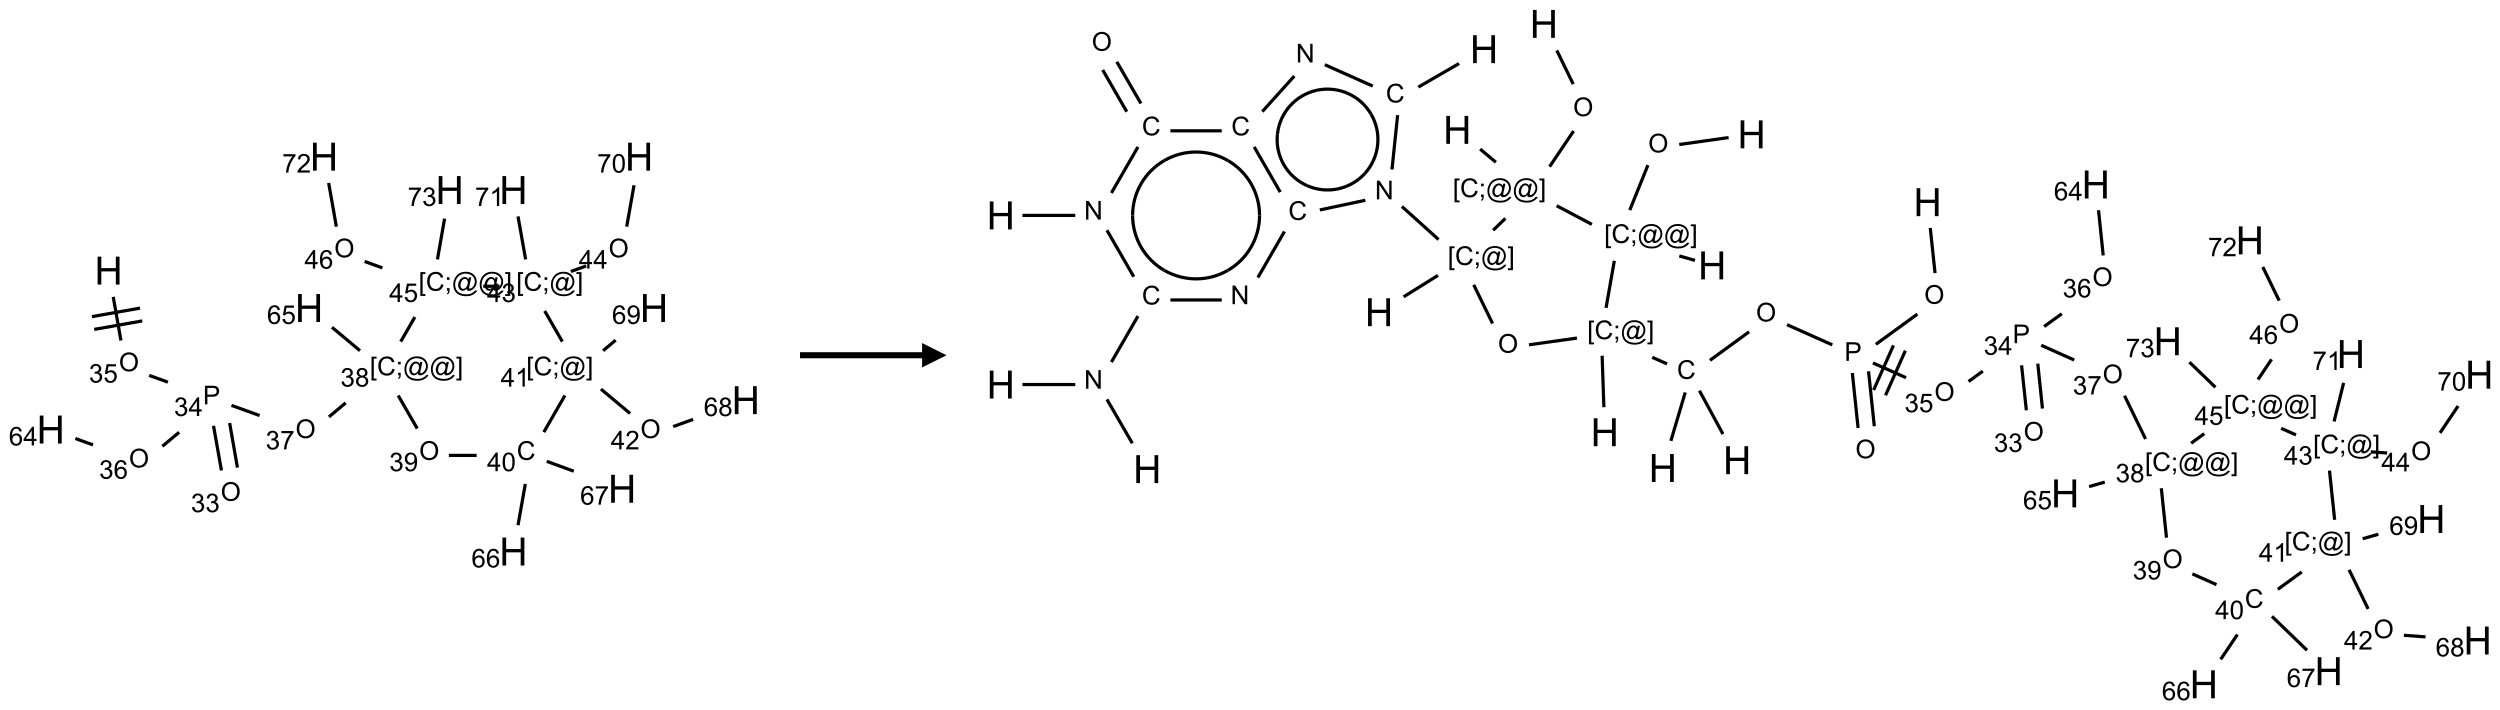 <?xml version="1.0" encoding="UTF-8"?>
<svg xmlns="http://www.w3.org/2000/svg" xmlns:xlink="http://www.w3.org/1999/xlink" width="1024" height="291" viewBox="0 0 1024 291">
<defs>
<g>
<g id="glyph-0-0">
<path d="M 2 0 L 2 -10 L 10 -10 L 10 0 Z M 2.25 -0.25 L 9.75 -0.25 L 9.75 -9.75 L 2.25 -9.75 Z M 2.25 -0.25 "/>
</g>
<g id="glyph-0-1">
<path d="M 1.281 0 L 1.281 -11.453 L 2.797 -11.453 L 2.797 -6.75 L 8.75 -6.75 L 8.75 -11.453 L 10.266 -11.453 L 10.266 0 L 8.75 0 L 8.75 -5.398 L 2.797 -5.398 L 2.797 0 Z M 1.281 0 "/>
</g>
<g id="glyph-1-0">
<path d="M 1.332 0 L 1.332 -6.668 L 6.668 -6.668 L 6.668 0 Z M 1.5 -0.168 L 6.5 -0.168 L 6.5 -6.5 L 1.5 -6.5 Z M 1.5 -0.168 "/>
</g>
<g id="glyph-1-1">
<path d="M 0.516 -3.719 C 0.516 -4.984 0.855 -5.977 1.535 -6.695 C 2.215 -7.414 3.094 -7.77 4.172 -7.77 C 4.875 -7.77 5.512 -7.602 6.078 -7.266 C 6.645 -6.93 7.074 -6.461 7.371 -5.855 C 7.668 -5.254 7.816 -4.57 7.816 -3.809 C 7.816 -3.035 7.66 -2.34 7.348 -1.73 C 7.035 -1.117 6.594 -0.656 6.02 -0.34 C 5.449 -0.027 4.828 0.129 4.168 0.129 C 3.449 0.129 2.805 -0.043 2.238 -0.391 C 1.672 -0.738 1.246 -1.211 0.953 -1.812 C 0.66 -2.414 0.516 -3.047 0.516 -3.719 Z M 1.559 -3.703 C 1.559 -2.781 1.805 -2.059 2.301 -1.527 C 2.793 -1 3.414 -0.734 4.16 -0.734 C 4.922 -0.734 5.547 -1 6.039 -1.535 C 6.531 -2.07 6.777 -2.828 6.777 -3.812 C 6.777 -4.434 6.672 -4.977 6.461 -5.441 C 6.25 -5.902 5.945 -6.262 5.539 -6.52 C 5.133 -6.773 4.68 -6.902 4.176 -6.902 C 3.461 -6.902 2.848 -6.656 2.332 -6.164 C 1.816 -5.672 1.559 -4.852 1.559 -3.703 Z M 1.559 -3.703 "/>
</g>
<g id="glyph-1-2">
<path d="M 0.449 -2.016 L 1.387 -2.141 C 1.492 -1.609 1.676 -1.227 1.934 -0.992 C 2.191 -0.758 2.508 -0.641 2.879 -0.641 C 3.32 -0.641 3.695 -0.793 3.996 -1.098 C 4.301 -1.402 4.453 -1.781 4.453 -2.234 C 4.453 -2.664 4.312 -3.02 4.031 -3.301 C 3.75 -3.578 3.391 -3.719 2.957 -3.719 C 2.781 -3.719 2.562 -3.684 2.297 -3.613 L 2.402 -4.438 C 2.465 -4.43 2.516 -4.426 2.551 -4.426 C 2.949 -4.426 3.312 -4.531 3.629 -4.738 C 3.949 -4.949 4.109 -5.27 4.109 -5.703 C 4.109 -6.047 3.992 -6.332 3.762 -6.559 C 3.527 -6.785 3.227 -6.895 2.859 -6.895 C 2.496 -6.895 2.191 -6.781 1.949 -6.551 C 1.707 -6.324 1.547 -5.98 1.48 -5.52 L 0.543 -5.688 C 0.656 -6.316 0.918 -6.805 1.324 -7.148 C 1.73 -7.492 2.234 -7.668 2.84 -7.668 C 3.254 -7.668 3.641 -7.578 3.988 -7.398 C 4.34 -7.219 4.609 -6.977 4.793 -6.668 C 4.98 -6.359 5.074 -6.031 5.074 -5.684 C 5.074 -5.352 4.984 -5.051 4.809 -4.781 C 4.629 -4.512 4.367 -4.297 4.02 -4.137 C 4.473 -4.031 4.824 -3.816 5.074 -3.488 C 5.324 -3.16 5.449 -2.75 5.449 -2.254 C 5.449 -1.59 5.203 -1.023 4.719 -0.559 C 4.234 -0.098 3.617 0.137 2.875 0.137 C 2.203 0.137 1.648 -0.062 1.207 -0.465 C 0.762 -0.863 0.512 -1.379 0.449 -2.016 Z M 0.449 -2.016 "/>
</g>
<g id="glyph-1-3">
<path d="M 0.441 -2 L 1.426 -2.082 C 1.5 -1.605 1.668 -1.242 1.934 -1.004 C 2.199 -0.762 2.52 -0.641 2.895 -0.641 C 3.348 -0.641 3.73 -0.812 4.043 -1.152 C 4.355 -1.492 4.512 -1.941 4.512 -2.504 C 4.512 -3.039 4.359 -3.461 4.059 -3.77 C 3.758 -4.078 3.367 -4.234 2.879 -4.234 C 2.578 -4.234 2.305 -4.164 2.062 -4.027 C 1.82 -3.891 1.629 -3.715 1.488 -3.496 L 0.609 -3.609 L 1.348 -7.531 L 5.145 -7.531 L 5.145 -6.637 L 2.098 -6.637 L 1.688 -4.582 C 2.145 -4.902 2.625 -5.062 3.129 -5.062 C 3.797 -5.062 4.359 -4.832 4.816 -4.371 C 5.277 -3.91 5.504 -3.312 5.504 -2.59 C 5.504 -1.898 5.305 -1.301 4.902 -0.797 C 4.41 -0.18 3.742 0.129 2.895 0.129 C 2.199 0.129 1.633 -0.062 1.195 -0.453 C 0.758 -0.844 0.504 -1.359 0.441 -2 Z M 0.441 -2 "/>
</g>
<g id="glyph-1-4">
<path d="M 0.824 0 L 0.824 -7.637 L 3.703 -7.637 C 4.211 -7.637 4.598 -7.609 4.863 -7.562 C 5.238 -7.5 5.555 -7.383 5.809 -7.207 C 6.062 -7.031 6.266 -6.785 6.418 -6.469 C 6.574 -6.152 6.652 -5.805 6.652 -5.426 C 6.652 -4.777 6.445 -4.227 6.031 -3.777 C 5.617 -3.328 4.871 -3.105 3.793 -3.105 L 1.832 -3.105 L 1.832 0 Z M 1.832 -4.004 L 3.809 -4.004 C 4.461 -4.004 4.922 -4.125 5.199 -4.371 C 5.473 -4.613 5.609 -4.953 5.609 -5.395 C 5.609 -5.715 5.527 -5.988 5.367 -6.215 C 5.207 -6.441 4.992 -6.594 4.73 -6.668 C 4.559 -6.711 4.246 -6.734 3.785 -6.734 L 1.832 -6.734 Z M 1.832 -4.004 "/>
</g>
<g id="glyph-1-5">
<path d="M 3.449 0 L 3.449 -1.828 L 0.137 -1.828 L 0.137 -2.688 L 3.621 -7.637 L 4.387 -7.637 L 4.387 -2.688 L 5.418 -2.688 L 5.418 -1.828 L 4.387 -1.828 L 4.387 0 Z M 3.449 -2.688 L 3.449 -6.129 L 1.059 -2.688 Z M 3.449 -2.688 "/>
</g>
<g id="glyph-1-6">
<path d="M 5.309 -5.766 L 4.375 -5.691 C 4.293 -6.059 4.172 -6.328 4.02 -6.496 C 3.766 -6.762 3.453 -6.895 3.082 -6.895 C 2.785 -6.895 2.523 -6.812 2.297 -6.645 C 2 -6.43 1.77 -6.117 1.598 -5.703 C 1.43 -5.289 1.34 -4.703 1.332 -3.938 C 1.559 -4.281 1.836 -4.535 2.16 -4.703 C 2.488 -4.871 2.828 -4.953 3.188 -4.953 C 3.812 -4.953 4.344 -4.723 4.785 -4.262 C 5.223 -3.801 5.441 -3.207 5.441 -2.48 C 5.441 -2 5.34 -1.555 5.133 -1.145 C 4.926 -0.73 4.641 -0.418 4.281 -0.199 C 3.922 0.02 3.512 0.129 3.051 0.129 C 2.27 0.129 1.633 -0.156 1.141 -0.73 C 0.648 -1.305 0.402 -2.254 0.402 -3.574 C 0.402 -5.051 0.672 -6.121 1.219 -6.793 C 1.695 -7.375 2.336 -7.668 3.141 -7.668 C 3.742 -7.668 4.234 -7.5 4.617 -7.16 C 5 -6.824 5.23 -6.359 5.309 -5.766 Z M 1.48 -2.473 C 1.48 -2.152 1.547 -1.844 1.684 -1.547 C 1.82 -1.25 2.016 -1.027 2.262 -0.871 C 2.508 -0.719 2.766 -0.641 3.035 -0.641 C 3.434 -0.641 3.773 -0.801 4.059 -1.121 C 4.344 -1.441 4.484 -1.875 4.484 -2.422 C 4.484 -2.949 4.344 -3.367 4.062 -3.668 C 3.781 -3.973 3.426 -4.125 3 -4.125 C 2.578 -4.125 2.219 -3.973 1.922 -3.668 C 1.625 -3.363 1.48 -2.969 1.48 -2.473 Z M 1.48 -2.473 "/>
</g>
<g id="glyph-1-7">
<path d="M 0.504 -6.637 L 0.504 -7.535 L 5.449 -7.535 L 5.449 -6.809 C 4.961 -6.289 4.48 -5.602 4.004 -4.746 C 3.527 -3.887 3.156 -3.004 2.895 -2.098 C 2.707 -1.461 2.59 -0.762 2.535 0 L 1.574 0 C 1.582 -0.602 1.703 -1.328 1.926 -2.176 C 2.152 -3.027 2.477 -3.848 2.898 -4.637 C 3.32 -5.426 3.77 -6.094 4.246 -6.637 Z M 0.504 -6.637 "/>
</g>
<g id="glyph-1-8">
<path d="M 0.723 2.121 L 0.723 -7.637 L 2.793 -7.637 L 2.793 -6.859 L 1.66 -6.859 L 1.66 1.344 L 2.793 1.344 L 2.793 2.121 Z M 0.723 2.121 "/>
</g>
<g id="glyph-1-9">
<path d="M 6.27 -2.676 L 7.281 -2.422 C 7.07 -1.594 6.688 -0.961 6.137 -0.523 C 5.586 -0.086 4.914 0.129 4.121 0.129 C 3.297 0.129 2.629 -0.039 2.113 -0.371 C 1.598 -0.707 1.203 -1.191 0.934 -1.828 C 0.664 -2.465 0.531 -3.145 0.531 -3.875 C 0.531 -4.672 0.684 -5.363 0.988 -5.957 C 1.293 -6.547 1.723 -6.996 2.285 -7.305 C 2.844 -7.613 3.461 -7.766 4.137 -7.766 C 4.898 -7.766 5.543 -7.57 6.062 -7.184 C 6.582 -6.793 6.945 -6.246 7.152 -5.543 L 6.156 -5.309 C 5.98 -5.863 5.723 -6.266 5.387 -6.52 C 5.051 -6.773 4.625 -6.902 4.113 -6.902 C 3.527 -6.902 3.039 -6.762 2.645 -6.48 C 2.25 -6.199 1.973 -5.82 1.812 -5.348 C 1.652 -4.871 1.574 -4.383 1.574 -3.879 C 1.574 -3.23 1.668 -2.664 1.855 -2.18 C 2.047 -1.695 2.34 -1.332 2.738 -1.094 C 3.137 -0.855 3.57 -0.734 4.035 -0.734 C 4.602 -0.734 5.082 -0.898 5.473 -1.223 C 5.867 -1.551 6.133 -2.035 6.27 -2.676 Z M 6.27 -2.676 "/>
</g>
<g id="glyph-1-10">
<path d="M 0.949 -4.465 L 0.949 -5.531 L 2.016 -5.531 L 2.016 -4.465 Z M 0.949 0 L 0.949 -1.066 L 2.016 -1.066 L 2.016 0 C 2.016 0.391 1.945 0.711 1.809 0.949 C 1.668 1.191 1.449 1.379 1.145 1.512 L 0.887 1.109 C 1.082 1.023 1.23 0.895 1.324 0.727 C 1.418 0.559 1.469 0.316 1.48 0 Z M 0.949 0 "/>
</g>
<g id="glyph-1-11">
<path d="M 6.047 -0.848 C 5.82 -0.59 5.57 -0.379 5.289 -0.223 C 5.008 -0.062 4.73 0.016 4.449 0.016 C 4.141 0.016 3.84 -0.074 3.547 -0.254 C 3.254 -0.434 3.02 -0.715 2.836 -1.09 C 2.652 -1.465 2.562 -1.875 2.562 -2.324 C 2.562 -2.875 2.703 -3.43 2.988 -3.98 C 3.27 -4.535 3.621 -4.953 4.043 -5.23 C 4.461 -5.508 4.871 -5.645 5.266 -5.645 C 5.566 -5.645 5.855 -5.566 6.129 -5.41 C 6.402 -5.25 6.641 -5.012 6.84 -4.688 L 7.016 -5.496 L 7.949 -5.496 L 7.199 -2 C 7.094 -1.516 7.043 -1.246 7.043 -1.191 C 7.043 -1.098 7.078 -1.02 7.148 -0.949 C 7.219 -0.883 7.305 -0.848 7.406 -0.848 C 7.59 -0.848 7.832 -0.953 8.129 -1.168 C 8.527 -1.445 8.84 -1.816 9.07 -2.285 C 9.301 -2.75 9.418 -3.234 9.418 -3.73 C 9.418 -4.309 9.27 -4.852 8.973 -5.355 C 8.676 -5.859 8.23 -6.262 7.645 -6.562 C 7.055 -6.863 6.406 -7.016 5.691 -7.016 C 4.879 -7.016 4.137 -6.824 3.465 -6.445 C 2.793 -6.066 2.273 -5.52 1.902 -4.809 C 1.535 -4.098 1.348 -3.34 1.348 -2.527 C 1.348 -1.676 1.535 -0.941 1.902 -0.328 C 2.273 0.285 2.809 0.742 3.508 1.035 C 4.207 1.328 4.984 1.473 5.832 1.473 C 6.742 1.473 7.504 1.32 8.121 1.016 C 8.734 0.711 9.195 0.34 9.5 -0.098 L 10.441 -0.098 C 10.266 0.266 9.961 0.637 9.531 1.016 C 9.102 1.395 8.59 1.695 7.996 1.914 C 7.402 2.133 6.688 2.246 5.848 2.246 C 5.078 2.246 4.367 2.145 3.715 1.949 C 3.066 1.75 2.512 1.453 2.051 1.055 C 1.594 0.656 1.25 0.199 1.016 -0.316 C 0.723 -0.973 0.578 -1.684 0.578 -2.441 C 0.578 -3.289 0.75 -4.098 1.098 -4.863 C 1.523 -5.805 2.125 -6.527 2.902 -7.027 C 3.684 -7.527 4.629 -7.777 5.738 -7.777 C 6.602 -7.777 7.375 -7.602 8.059 -7.246 C 8.746 -6.895 9.285 -6.371 9.684 -5.672 C 10.02 -5.07 10.188 -4.418 10.188 -3.715 C 10.188 -2.707 9.832 -1.812 9.125 -1.031 C 8.492 -0.328 7.801 0.02 7.051 0.02 C 6.812 0.02 6.617 -0.016 6.473 -0.09 C 6.324 -0.16 6.215 -0.266 6.145 -0.402 C 6.102 -0.488 6.066 -0.637 6.047 -0.848 Z M 3.527 -2.262 C 3.527 -1.785 3.641 -1.414 3.863 -1.152 C 4.09 -0.887 4.348 -0.754 4.641 -0.754 C 4.836 -0.754 5.039 -0.812 5.254 -0.93 C 5.469 -1.047 5.676 -1.219 5.871 -1.449 C 6.066 -1.676 6.23 -1.969 6.355 -2.32 C 6.48 -2.672 6.543 -3.027 6.543 -3.379 C 6.543 -3.852 6.426 -4.219 6.191 -4.48 C 5.957 -4.738 5.672 -4.871 5.332 -4.871 C 5.109 -4.871 4.902 -4.812 4.707 -4.699 C 4.512 -4.586 4.32 -4.406 4.137 -4.156 C 3.953 -3.906 3.805 -3.602 3.691 -3.246 C 3.582 -2.887 3.527 -2.559 3.527 -2.262 Z M 3.527 -2.262 "/>
</g>
<g id="glyph-1-12">
<path d="M 2.27 2.121 L 0.203 2.121 L 0.203 1.344 L 1.332 1.344 L 1.332 -6.859 L 0.203 -6.859 L 0.203 -7.637 L 2.27 -7.637 Z M 2.27 2.121 "/>
</g>
<g id="glyph-1-13">
<path d="M 1.887 -4.141 C 1.496 -4.281 1.207 -4.484 1.02 -4.75 C 0.832 -5.016 0.738 -5.328 0.738 -5.699 C 0.738 -6.254 0.938 -6.719 1.34 -7.098 C 1.738 -7.477 2.27 -7.668 2.934 -7.668 C 3.598 -7.668 4.137 -7.473 4.543 -7.086 C 4.949 -6.699 5.152 -6.227 5.152 -5.672 C 5.152 -5.316 5.059 -5.008 4.871 -4.746 C 4.688 -4.484 4.406 -4.281 4.027 -4.141 C 4.496 -3.988 4.852 -3.742 5.098 -3.402 C 5.34 -3.062 5.465 -2.656 5.465 -2.184 C 5.465 -1.531 5.234 -0.98 4.77 -0.535 C 4.309 -0.09 3.703 0.129 2.949 0.129 C 2.195 0.129 1.586 -0.094 1.125 -0.539 C 0.664 -0.984 0.434 -1.543 0.434 -2.207 C 0.434 -2.703 0.559 -3.121 0.809 -3.457 C 1.062 -3.793 1.422 -4.02 1.887 -4.141 Z M 1.699 -5.73 C 1.699 -5.367 1.812 -5.074 2.047 -4.844 C 2.281 -4.613 2.582 -4.5 2.953 -4.5 C 3.312 -4.5 3.609 -4.613 3.84 -4.84 C 4.07 -5.066 4.188 -5.348 4.188 -5.676 C 4.188 -6.02 4.07 -6.309 3.832 -6.543 C 3.594 -6.777 3.297 -6.895 2.941 -6.895 C 2.586 -6.895 2.289 -6.781 2.051 -6.551 C 1.816 -6.324 1.699 -6.047 1.699 -5.73 Z M 1.395 -2.203 C 1.395 -1.938 1.461 -1.676 1.586 -1.426 C 1.711 -1.176 1.902 -0.984 2.152 -0.848 C 2.402 -0.711 2.672 -0.641 2.957 -0.641 C 3.406 -0.641 3.777 -0.785 4.066 -1.074 C 4.359 -1.363 4.504 -1.727 4.504 -2.172 C 4.504 -2.625 4.355 -2.996 4.055 -3.293 C 3.754 -3.586 3.379 -3.734 2.926 -3.734 C 2.484 -3.734 2.121 -3.59 1.832 -3.297 C 1.543 -3.004 1.395 -2.641 1.395 -2.203 Z M 1.395 -2.203 "/>
</g>
<g id="glyph-1-14">
<path d="M 0.582 -1.766 L 1.484 -1.848 C 1.562 -1.426 1.707 -1.117 1.922 -0.926 C 2.137 -0.734 2.414 -0.641 2.75 -0.641 C 3.039 -0.641 3.289 -0.707 3.508 -0.84 C 3.727 -0.973 3.902 -1.148 4.043 -1.367 C 4.18 -1.586 4.297 -1.887 4.391 -2.262 C 4.484 -2.637 4.531 -3.016 4.531 -3.406 C 4.531 -3.449 4.531 -3.512 4.527 -3.594 C 4.34 -3.297 4.082 -3.055 3.758 -2.867 C 3.434 -2.68 3.082 -2.59 2.703 -2.59 C 2.07 -2.59 1.535 -2.816 1.098 -3.277 C 0.66 -3.734 0.441 -4.34 0.441 -5.09 C 0.441 -5.863 0.672 -6.484 1.129 -6.957 C 1.586 -7.43 2.156 -7.668 2.844 -7.668 C 3.34 -7.668 3.793 -7.531 4.207 -7.266 C 4.617 -7 4.93 -6.617 5.145 -6.121 C 5.355 -5.629 5.465 -4.91 5.465 -3.973 C 5.465 -2.996 5.359 -2.223 5.145 -1.645 C 4.934 -1.066 4.617 -0.625 4.199 -0.324 C 3.781 -0.02 3.293 0.129 2.73 0.129 C 2.133 0.129 1.645 -0.035 1.266 -0.367 C 0.887 -0.699 0.66 -1.164 0.582 -1.766 Z M 4.422 -5.137 C 4.422 -5.676 4.277 -6.102 3.992 -6.418 C 3.707 -6.734 3.359 -6.891 2.957 -6.891 C 2.543 -6.891 2.18 -6.719 1.871 -6.379 C 1.562 -6.039 1.406 -5.598 1.406 -5.059 C 1.406 -4.57 1.555 -4.176 1.848 -3.871 C 2.141 -3.566 2.5 -3.418 2.934 -3.418 C 3.367 -3.418 3.723 -3.57 4.004 -3.871 C 4.281 -4.176 4.422 -4.598 4.422 -5.137 Z M 4.422 -5.137 "/>
</g>
<g id="glyph-1-15">
<path d="M 0.441 -3.766 C 0.441 -4.668 0.535 -5.395 0.723 -5.945 C 0.906 -6.496 1.184 -6.922 1.551 -7.219 C 1.918 -7.516 2.375 -7.668 2.934 -7.668 C 3.344 -7.668 3.703 -7.586 4.012 -7.418 C 4.32 -7.254 4.574 -7.016 4.777 -6.707 C 4.977 -6.395 5.137 -6.016 5.25 -5.57 C 5.363 -5.125 5.422 -4.523 5.422 -3.766 C 5.422 -2.871 5.328 -2.148 5.145 -1.598 C 4.961 -1.047 4.688 -0.621 4.32 -0.32 C 3.953 -0.02 3.492 0.129 2.934 0.129 C 2.195 0.129 1.617 -0.133 1.199 -0.66 C 0.695 -1.297 0.441 -2.332 0.441 -3.766 Z M 1.406 -3.766 C 1.406 -2.512 1.555 -1.68 1.848 -1.262 C 2.141 -0.848 2.5 -0.641 2.934 -0.641 C 3.363 -0.641 3.727 -0.848 4.02 -1.266 C 4.312 -1.684 4.457 -2.516 4.457 -3.766 C 4.457 -5.023 4.312 -5.859 4.02 -6.27 C 3.727 -6.684 3.359 -6.891 2.922 -6.891 C 2.492 -6.891 2.148 -6.707 1.891 -6.344 C 1.566 -5.879 1.406 -5.02 1.406 -3.766 Z M 1.406 -3.766 "/>
</g>
<g id="glyph-1-16">
<path d="M 3.973 0 L 3.035 0 L 3.035 -5.973 C 2.809 -5.758 2.516 -5.543 2.148 -5.328 C 1.781 -5.113 1.453 -4.953 1.16 -4.844 L 1.16 -5.75 C 1.684 -5.996 2.145 -6.297 2.535 -6.645 C 2.93 -6.996 3.207 -7.336 3.371 -7.668 L 3.973 -7.668 Z M 3.973 0 "/>
</g>
<g id="glyph-1-17">
<path d="M 5.371 -0.902 L 5.371 0 L 0.324 0 C 0.316 -0.227 0.352 -0.441 0.434 -0.652 C 0.562 -0.996 0.766 -1.332 1.051 -1.668 C 1.332 -2 1.742 -2.387 2.277 -2.824 C 3.105 -3.504 3.668 -4.043 3.957 -4.441 C 4.25 -4.84 4.395 -5.215 4.395 -5.566 C 4.395 -5.938 4.262 -6.254 3.996 -6.508 C 3.73 -6.762 3.387 -6.891 2.957 -6.891 C 2.508 -6.891 2.145 -6.754 1.875 -6.484 C 1.605 -6.215 1.469 -5.84 1.465 -5.359 L 0.5 -5.457 C 0.566 -6.176 0.812 -6.727 1.246 -7.102 C 1.676 -7.477 2.254 -7.668 2.98 -7.668 C 3.711 -7.668 4.293 -7.465 4.719 -7.059 C 5.145 -6.652 5.359 -6.148 5.359 -5.547 C 5.359 -5.242 5.297 -4.941 5.172 -4.645 C 5.047 -4.352 4.84 -4.039 4.551 -3.715 C 4.262 -3.387 3.777 -2.938 3.105 -2.371 C 2.543 -1.898 2.18 -1.578 2.02 -1.41 C 1.859 -1.242 1.73 -1.07 1.625 -0.902 Z M 5.371 -0.902 "/>
</g>
<g id="glyph-1-18">
<path d="M 0.812 0 L 0.812 -7.637 L 1.848 -7.637 L 5.859 -1.641 L 5.859 -7.637 L 6.828 -7.637 L 6.828 0 L 5.793 0 L 1.781 -6 L 1.781 0 Z M 0.812 0 "/>
</g>
</g>
</defs>
<path fill="none" stroke-width="0.033" stroke-linecap="butt" stroke-linejoin="miter" stroke="rgb(0%, 0%, 0%)" stroke-opacity="1" stroke-miterlimit="10" d="M 0.64 1.436 L 0.719 1.883 " transform="matrix(40, 0, 0, 40, 20.777, 64.166)"/>
<path fill="none" stroke-width="0.033" stroke-linecap="butt" stroke-linejoin="miter" stroke="rgb(0%, 0%, 0%)" stroke-opacity="1" stroke-miterlimit="10" d="M 0.445 1.769 L 0.937 1.682 " transform="matrix(40, 0, 0, 40, 20.777, 64.166)"/>
<path fill="none" stroke-width="0.033" stroke-linecap="butt" stroke-linejoin="miter" stroke="rgb(0%, 0%, 0%)" stroke-opacity="1" stroke-miterlimit="10" d="M 0.422 1.638 L 0.914 1.551 " transform="matrix(40, 0, 0, 40, 20.777, 64.166)"/>
<path fill="none" stroke-width="0.033" stroke-linecap="butt" stroke-linejoin="miter" stroke="rgb(0%, 0%, 0%)" stroke-opacity="1" stroke-miterlimit="10" d="M 1.008 2.24 L 1.2 2.309 " transform="matrix(40, 0, 0, 40, 20.777, 64.166)"/>
<path fill="none" stroke-width="0.033" stroke-linecap="butt" stroke-linejoin="miter" stroke="rgb(0%, 0%, 0%)" stroke-opacity="1" stroke-miterlimit="10" d="M 1.667 2.756 L 1.748 3.213 " transform="matrix(40, 0, 0, 40, 20.777, 64.166)"/>
<path fill="none" stroke-width="0.033" stroke-linecap="butt" stroke-linejoin="miter" stroke="rgb(0%, 0%, 0%)" stroke-opacity="1" stroke-miterlimit="10" d="M 1.832 2.727 L 1.912 3.184 " transform="matrix(40, 0, 0, 40, 20.777, 64.166)"/>
<path fill="none" stroke-width="0.033" stroke-linecap="butt" stroke-linejoin="miter" stroke="rgb(0%, 0%, 0%)" stroke-opacity="1" stroke-miterlimit="10" d="M 1.315 2.822 L 1.143 2.966 " transform="matrix(40, 0, 0, 40, 20.777, 64.166)"/>
<path fill="none" stroke-width="0.033" stroke-linecap="butt" stroke-linejoin="miter" stroke="rgb(0%, 0%, 0%)" stroke-opacity="1" stroke-miterlimit="10" d="M 0.433 2.952 L 0.252 2.886 " transform="matrix(40, 0, 0, 40, 20.777, 64.166)"/>
<path fill="none" stroke-width="0.033" stroke-linecap="butt" stroke-linejoin="miter" stroke="rgb(0%, 0%, 0%)" stroke-opacity="1" stroke-miterlimit="10" d="M 1.851 2.547 L 2.139 2.651 " transform="matrix(40, 0, 0, 40, 20.777, 64.166)"/>
<path fill="none" stroke-width="0.033" stroke-linecap="butt" stroke-linejoin="miter" stroke="rgb(0%, 0%, 0%)" stroke-opacity="1" stroke-miterlimit="10" d="M 2.849 2.665 L 3.02 2.521 " transform="matrix(40, 0, 0, 40, 20.777, 64.166)"/>
<path fill="none" stroke-width="0.033" stroke-linecap="butt" stroke-linejoin="miter" stroke="rgb(0%, 0%, 0%)" stroke-opacity="1" stroke-miterlimit="10" d="M 3.167 1.987 L 2.88 1.747 " transform="matrix(40, 0, 0, 40, 20.777, 64.166)"/>
<path fill="none" stroke-width="0.033" stroke-linecap="butt" stroke-linejoin="miter" stroke="rgb(0%, 0%, 0%)" stroke-opacity="1" stroke-miterlimit="10" d="M 3.558 2.446 L 3.753 2.784 " transform="matrix(40, 0, 0, 40, 20.777, 64.166)"/>
<path fill="none" stroke-width="0.033" stroke-linecap="butt" stroke-linejoin="miter" stroke="rgb(0%, 0%, 0%)" stroke-opacity="1" stroke-miterlimit="10" d="M 4.077 3.059 L 4.361 3.059 " transform="matrix(40, 0, 0, 40, 20.777, 64.166)"/>
<path fill="none" stroke-width="0.033" stroke-linecap="butt" stroke-linejoin="miter" stroke="rgb(0%, 0%, 0%)" stroke-opacity="1" stroke-miterlimit="10" d="M 4.86 3.351 L 4.785 3.774 " transform="matrix(40, 0, 0, 40, 20.777, 64.166)"/>
<path fill="none" stroke-width="0.033" stroke-linecap="butt" stroke-linejoin="miter" stroke="rgb(0%, 0%, 0%)" stroke-opacity="1" stroke-miterlimit="10" d="M 5.079 3.12 L 5.356 3.221 " transform="matrix(40, 0, 0, 40, 20.777, 64.166)"/>
<path fill="none" stroke-width="0.033" stroke-linecap="butt" stroke-linejoin="miter" stroke="rgb(0%, 0%, 0%)" stroke-opacity="1" stroke-miterlimit="10" d="M 5.049 2.821 L 5.265 2.446 " transform="matrix(40, 0, 0, 40, 20.777, 64.166)"/>
<path fill="none" stroke-width="0.033" stroke-linecap="butt" stroke-linejoin="miter" stroke="rgb(0%, 0%, 0%)" stroke-opacity="1" stroke-miterlimit="10" d="M 5.634 2.38 L 5.933 2.63 " transform="matrix(40, 0, 0, 40, 20.777, 64.166)"/>
<path fill="none" stroke-width="0.033" stroke-linecap="butt" stroke-linejoin="miter" stroke="rgb(0%, 0%, 0%)" stroke-opacity="1" stroke-miterlimit="10" d="M 6.374 2.764 L 6.578 2.69 " transform="matrix(40, 0, 0, 40, 20.777, 64.166)"/>
<path fill="none" stroke-width="0.033" stroke-linecap="butt" stroke-linejoin="miter" stroke="rgb(0%, 0%, 0%)" stroke-opacity="1" stroke-miterlimit="10" d="M 5.656 1.987 L 5.785 1.879 " transform="matrix(40, 0, 0, 40, 20.777, 64.166)"/>
<path fill="none" stroke-width="0.033" stroke-linecap="butt" stroke-linejoin="miter" stroke="rgb(0%, 0%, 0%)" stroke-opacity="1" stroke-miterlimit="10" d="M 5.239 1.894 L 5.058 1.58 " transform="matrix(40, 0, 0, 40, 20.777, 64.166)"/>
<path fill="none" stroke-width="0.033" stroke-linecap="butt" stroke-linejoin="miter" stroke="rgb(0%, 0%, 0%)" stroke-opacity="1" stroke-miterlimit="10" d="M 5.326 1.176 L 5.483 1.119 " transform="matrix(40, 0, 0, 40, 20.777, 64.166)"/>
<path fill="none" stroke-width="0.033" stroke-linecap="butt" stroke-linejoin="miter" stroke="rgb(0%, 0%, 0%)" stroke-opacity="1" stroke-miterlimit="10" d="M 5.898 0.717 L 5.973 0.293 " transform="matrix(40, 0, 0, 40, 20.777, 64.166)"/>
<path fill="none" stroke-width="0.033" stroke-linecap="butt" stroke-linejoin="miter" stroke="rgb(0%, 0%, 0%)" stroke-opacity="1" stroke-miterlimit="10" d="M 4.863 1.052 L 4.785 0.612 " transform="matrix(40, 0, 0, 40, 20.777, 64.166)"/>
<path fill="none" stroke-width="0.033" stroke-linecap="butt" stroke-linejoin="miter" stroke="rgb(0%, 0%, 0%)" stroke-opacity="1" stroke-miterlimit="10" d="M 4.596 1.327 L 4.429 1.327 " transform="matrix(40, 0, 0, 40, 20.777, 64.166)"/>
<path fill="none" stroke-width="0.033" stroke-linecap="butt" stroke-linejoin="miter" stroke="rgb(0%, 0%, 0%)" stroke-opacity="1" stroke-miterlimit="10" d="M 3.729 1.642 L 3.584 1.894 " transform="matrix(40, 0, 0, 40, 20.777, 64.166)"/>
<path fill="none" stroke-width="0.033" stroke-linecap="butt" stroke-linejoin="miter" stroke="rgb(0%, 0%, 0%)" stroke-opacity="1" stroke-miterlimit="10" d="M 3.396 1.139 L 3.214 1.073 " transform="matrix(40, 0, 0, 40, 20.777, 64.166)"/>
<path fill="none" stroke-width="0.033" stroke-linecap="butt" stroke-linejoin="miter" stroke="rgb(0%, 0%, 0%)" stroke-opacity="1" stroke-miterlimit="10" d="M 2.925 0.717 L 2.846 0.269 " transform="matrix(40, 0, 0, 40, 20.777, 64.166)"/>
<path fill="none" stroke-width="0.033" stroke-linecap="butt" stroke-linejoin="miter" stroke="rgb(0%, 0%, 0%)" stroke-opacity="1" stroke-miterlimit="10" d="M 3.96 1.052 L 4.033 0.635 " transform="matrix(40, 0, 0, 40, 20.777, 64.166)"/>
<g fill="rgb(0%, 0%, 0%)" fill-opacity="1">
<use xlink:href="#glyph-0-1" x="38.699" y="116.566"/>
</g>
<g fill="rgb(0%, 0%, 0%)" fill-opacity="1">
<use xlink:href="#glyph-1-1" x="48.664" y="152.078"/>
</g>
<g fill="rgb(0%, 0%, 0%)" fill-opacity="1">
<use xlink:href="#glyph-1-2" x="36.41" y="156.711"/>
<use xlink:href="#glyph-1-3" x="42.342" y="156.711"/>
</g>
<g fill="rgb(0%, 0%, 0%)" fill-opacity="1">
<use xlink:href="#glyph-1-4" x="83.121" y="165.621"/>
</g>
<g fill="rgb(0%, 0%, 0%)" fill-opacity="1">
<use xlink:href="#glyph-1-2" x="71.262" y="170.391"/>
<use xlink:href="#glyph-1-5" x="77.194" y="170.391"/>
</g>
<g fill="rgb(0%, 0%, 0%)" fill-opacity="1">
<use xlink:href="#glyph-1-1" x="90.375" y="205.152"/>
</g>
<g fill="rgb(0%, 0%, 0%)" fill-opacity="1">
<use xlink:href="#glyph-1-2" x="78.176" y="209.785"/>
<use xlink:href="#glyph-1-2" x="84.108" y="209.785"/>
</g>
<g fill="rgb(0%, 0%, 0%)" fill-opacity="1">
<use xlink:href="#glyph-1-1" x="52.789" y="191.473"/>
</g>
<g fill="rgb(0%, 0%, 0%)" fill-opacity="1">
<use xlink:href="#glyph-1-2" x="40.594" y="196.102"/>
<use xlink:href="#glyph-1-6" x="46.526" y="196.102"/>
</g>
<g fill="rgb(0%, 0%, 0%)" fill-opacity="1">
<use xlink:href="#glyph-0-1" x="15.004" y="181.668"/>
</g>
<g fill="rgb(0%, 0%, 0%)" fill-opacity="1">
<use xlink:href="#glyph-1-6" x="3.602" y="182.461"/>
<use xlink:href="#glyph-1-5" x="9.534" y="182.461"/>
</g>
<g fill="rgb(0%, 0%, 0%)" fill-opacity="1">
<use xlink:href="#glyph-1-1" x="121.016" y="179.441"/>
</g>
<g fill="rgb(0%, 0%, 0%)" fill-opacity="1">
<use xlink:href="#glyph-1-2" x="108.816" y="184.074"/>
<use xlink:href="#glyph-1-7" x="114.749" y="184.074"/>
</g>
<g fill="rgb(0%, 0%, 0%)" fill-opacity="1">
<use xlink:href="#glyph-1-8" x="151.449" y="153.734"/>
<use xlink:href="#glyph-1-9" x="154.413" y="153.734"/>
<use xlink:href="#glyph-1-10" x="162.116" y="153.734"/>
<use xlink:href="#glyph-1-11" x="165.079" y="153.734"/>
<use xlink:href="#glyph-1-11" x="175.908" y="153.734"/>
<use xlink:href="#glyph-1-12" x="186.736" y="153.734"/>
</g>
<g fill="rgb(0%, 0%, 0%)" fill-opacity="1">
<use xlink:href="#glyph-1-2" x="139.445" y="158.359"/>
<use xlink:href="#glyph-1-13" x="145.378" y="158.359"/>
</g>
<g fill="rgb(0%, 0%, 0%)" fill-opacity="1">
<use xlink:href="#glyph-0-1" x="120.82" y="131.895"/>
</g>
<g fill="rgb(0%, 0%, 0%)" fill-opacity="1">
<use xlink:href="#glyph-1-6" x="109.332" y="132.688"/>
<use xlink:href="#glyph-1-3" x="115.264" y="132.688"/>
</g>
<g fill="rgb(0%, 0%, 0%)" fill-opacity="1">
<use xlink:href="#glyph-1-1" x="171.66" y="188.371"/>
</g>
<g fill="rgb(0%, 0%, 0%)" fill-opacity="1">
<use xlink:href="#glyph-1-2" x="159.445" y="193"/>
<use xlink:href="#glyph-1-14" x="165.378" y="193"/>
</g>
<g fill="rgb(0%, 0%, 0%)" fill-opacity="1">
<use xlink:href="#glyph-1-9" x="211.645" y="188.367"/>
</g>
<g fill="rgb(0%, 0%, 0%)" fill-opacity="1">
<use xlink:href="#glyph-1-5" x="199.484" y="193"/>
<use xlink:href="#glyph-1-15" x="205.417" y="193"/>
</g>
<g fill="rgb(0%, 0%, 0%)" fill-opacity="1">
<use xlink:href="#glyph-0-1" x="204.52" y="231.641"/>
</g>
<g fill="rgb(0%, 0%, 0%)" fill-opacity="1">
<use xlink:href="#glyph-1-6" x="193.09" y="232.434"/>
<use xlink:href="#glyph-1-6" x="199.022" y="232.434"/>
</g>
<g fill="rgb(0%, 0%, 0%)" fill-opacity="1">
<use xlink:href="#glyph-0-1" x="249.051" y="205.93"/>
</g>
<g fill="rgb(0%, 0%, 0%)" fill-opacity="1">
<use xlink:href="#glyph-1-6" x="237.617" y="206.723"/>
<use xlink:href="#glyph-1-7" x="243.549" y="206.723"/>
</g>
<g fill="rgb(0%, 0%, 0%)" fill-opacity="1">
<use xlink:href="#glyph-1-8" x="215.566" y="153.734"/>
<use xlink:href="#glyph-1-9" x="218.53" y="153.734"/>
<use xlink:href="#glyph-1-10" x="226.233" y="153.734"/>
<use xlink:href="#glyph-1-11" x="229.197" y="153.734"/>
<use xlink:href="#glyph-1-12" x="240.025" y="153.734"/>
</g>
<g fill="rgb(0%, 0%, 0%)" fill-opacity="1">
<use xlink:href="#glyph-1-5" x="205.055" y="158.359"/>
<use xlink:href="#glyph-1-16" x="210.987" y="158.359"/>
</g>
<g fill="rgb(0%, 0%, 0%)" fill-opacity="1">
<use xlink:href="#glyph-1-1" x="262.301" y="179.441"/>
</g>
<g fill="rgb(0%, 0%, 0%)" fill-opacity="1">
<use xlink:href="#glyph-1-5" x="250.18" y="184.074"/>
<use xlink:href="#glyph-1-17" x="256.112" y="184.074"/>
</g>
<g fill="rgb(0%, 0%, 0%)" fill-opacity="1">
<use xlink:href="#glyph-0-1" x="299.695" y="169.637"/>
</g>
<g fill="rgb(0%, 0%, 0%)" fill-opacity="1">
<use xlink:href="#glyph-1-6" x="288.246" y="170.43"/>
<use xlink:href="#glyph-1-13" x="294.178" y="170.43"/>
</g>
<g fill="rgb(0%, 0%, 0%)" fill-opacity="1">
<use xlink:href="#glyph-0-1" x="262.105" y="131.895"/>
</g>
<g fill="rgb(0%, 0%, 0%)" fill-opacity="1">
<use xlink:href="#glyph-1-6" x="250.656" y="132.688"/>
<use xlink:href="#glyph-1-14" x="256.589" y="132.688"/>
</g>
<g fill="rgb(0%, 0%, 0%)" fill-opacity="1">
<use xlink:href="#glyph-1-8" x="211.449" y="119.09"/>
<use xlink:href="#glyph-1-9" x="214.413" y="119.09"/>
<use xlink:href="#glyph-1-10" x="222.116" y="119.09"/>
<use xlink:href="#glyph-1-11" x="225.079" y="119.09"/>
<use xlink:href="#glyph-1-12" x="235.908" y="119.09"/>
</g>
<g fill="rgb(0%, 0%, 0%)" fill-opacity="1">
<use xlink:href="#glyph-1-5" x="199.461" y="123.719"/>
<use xlink:href="#glyph-1-2" x="205.393" y="123.719"/>
</g>
<g fill="rgb(0%, 0%, 0%)" fill-opacity="1">
<use xlink:href="#glyph-1-1" x="249.246" y="105.406"/>
</g>
<g fill="rgb(0%, 0%, 0%)" fill-opacity="1">
<use xlink:href="#glyph-1-5" x="237.078" y="110.008"/>
<use xlink:href="#glyph-1-5" x="243.01" y="110.008"/>
</g>
<g fill="rgb(0%, 0%, 0%)" fill-opacity="1">
<use xlink:href="#glyph-0-1" x="255.996" y="69.895"/>
</g>
<g fill="rgb(0%, 0%, 0%)" fill-opacity="1">
<use xlink:href="#glyph-1-7" x="244.59" y="70.688"/>
<use xlink:href="#glyph-1-15" x="250.522" y="70.688"/>
</g>
<g fill="rgb(0%, 0%, 0%)" fill-opacity="1">
<use xlink:href="#glyph-0-1" x="204.52" y="83.574"/>
</g>
<g fill="rgb(0%, 0%, 0%)" fill-opacity="1">
<use xlink:href="#glyph-1-7" x="194.559" y="84.367"/>
<use xlink:href="#glyph-1-16" x="200.491" y="84.367"/>
</g>
<g fill="rgb(0%, 0%, 0%)" fill-opacity="1">
<use xlink:href="#glyph-1-8" x="171.449" y="119.09"/>
<use xlink:href="#glyph-1-9" x="174.413" y="119.09"/>
<use xlink:href="#glyph-1-10" x="182.116" y="119.09"/>
<use xlink:href="#glyph-1-11" x="185.079" y="119.09"/>
<use xlink:href="#glyph-1-11" x="195.908" y="119.09"/>
<use xlink:href="#glyph-1-12" x="206.736" y="119.09"/>
</g>
<g fill="rgb(0%, 0%, 0%)" fill-opacity="1">
<use xlink:href="#glyph-1-5" x="159.402" y="123.688"/>
<use xlink:href="#glyph-1-3" x="165.335" y="123.688"/>
</g>
<g fill="rgb(0%, 0%, 0%)" fill-opacity="1">
<use xlink:href="#glyph-1-1" x="136.895" y="105.406"/>
</g>
<g fill="rgb(0%, 0%, 0%)" fill-opacity="1">
<use xlink:href="#glyph-1-5" x="124.699" y="110.039"/>
<use xlink:href="#glyph-1-6" x="130.632" y="110.039"/>
</g>
<g fill="rgb(0%, 0%, 0%)" fill-opacity="1">
<use xlink:href="#glyph-0-1" x="126.93" y="69.895"/>
</g>
<g fill="rgb(0%, 0%, 0%)" fill-opacity="1">
<use xlink:href="#glyph-1-7" x="115.574" y="70.688"/>
<use xlink:href="#glyph-1-17" x="121.507" y="70.688"/>
</g>
<g fill="rgb(0%, 0%, 0%)" fill-opacity="1">
<use xlink:href="#glyph-0-1" x="178.41" y="83.574"/>
</g>
<g fill="rgb(0%, 0%, 0%)" fill-opacity="1">
<use xlink:href="#glyph-1-7" x="166.977" y="84.367"/>
<use xlink:href="#glyph-1-2" x="172.909" y="84.367"/>
</g>
<path fill-rule="nonzero" fill="rgb(0%, 0%, 0%)" fill-opacity="1" d="M 327.688 146.75 L 377.688 146.75 L 377.688 150.5 L 387.688 145.5 L 377.688 140.5 L 377.688 144.25 L 327.688 144.25 "/>
<path fill="none" stroke-width="0.033" stroke-linecap="butt" stroke-linejoin="miter" stroke="rgb(0%, 0%, 0%)" stroke-opacity="1" stroke-miterlimit="10" d="M 7.453 1.164 L 6.948 1.235 " transform="matrix(40, 0, 0, 40, 409.914, 9.787)"/>
<path fill="none" stroke-width="0.033" stroke-linecap="butt" stroke-linejoin="miter" stroke="rgb(0%, 0%, 0%)" stroke-opacity="1" stroke-miterlimit="10" d="M 6.627 1.446 L 6.441 1.907 " transform="matrix(40, 0, 0, 40, 409.914, 9.787)"/>
<path fill="none" stroke-width="0.033" stroke-linecap="butt" stroke-linejoin="miter" stroke="rgb(0%, 0%, 0%)" stroke-opacity="1" stroke-miterlimit="10" d="M 6.948 2.376 L 7.109 2.422 " transform="matrix(40, 0, 0, 40, 409.914, 9.787)"/>
<path fill="none" stroke-width="0.033" stroke-linecap="butt" stroke-linejoin="miter" stroke="rgb(0%, 0%, 0%)" stroke-opacity="1" stroke-miterlimit="10" d="M 6.053 2.053 L 5.692 1.862 " transform="matrix(40, 0, 0, 40, 409.914, 9.787)"/>
<path fill="none" stroke-width="0.033" stroke-linecap="butt" stroke-linejoin="miter" stroke="rgb(0%, 0%, 0%)" stroke-opacity="1" stroke-miterlimit="10" d="M 5.07 1.417 L 4.909 1.282 " transform="matrix(40, 0, 0, 40, 409.914, 9.787)"/>
<path fill="none" stroke-width="0.033" stroke-linecap="butt" stroke-linejoin="miter" stroke="rgb(0%, 0%, 0%)" stroke-opacity="1" stroke-miterlimit="10" d="M 5.62 1.462 L 5.866 1.097 " transform="matrix(40, 0, 0, 40, 409.914, 9.787)"/>
<path fill="none" stroke-width="0.033" stroke-linecap="butt" stroke-linejoin="miter" stroke="rgb(0%, 0%, 0%)" stroke-opacity="1" stroke-miterlimit="10" d="M 5.862 0.617 L 5.694 0.272 " transform="matrix(40, 0, 0, 40, 409.914, 9.787)"/>
<path fill="none" stroke-width="0.033" stroke-linecap="butt" stroke-linejoin="miter" stroke="rgb(0%, 0%, 0%)" stroke-opacity="1" stroke-miterlimit="10" d="M 5.167 1.992 L 5.042 2.113 " transform="matrix(40, 0, 0, 40, 409.914, 9.787)"/>
<path fill="none" stroke-width="0.033" stroke-linecap="butt" stroke-linejoin="miter" stroke="rgb(0%, 0%, 0%)" stroke-opacity="1" stroke-miterlimit="10" d="M 4.477 2.575 L 4.125 2.795 " transform="matrix(40, 0, 0, 40, 409.914, 9.787)"/>
<path fill="none" stroke-width="0.033" stroke-linecap="butt" stroke-linejoin="miter" stroke="rgb(0%, 0%, 0%)" stroke-opacity="1" stroke-miterlimit="10" d="M 4.483 2.208 L 4.108 1.87 " transform="matrix(40, 0, 0, 40, 409.914, 9.787)"/>
<path fill="none" stroke-width="0.033" stroke-linecap="butt" stroke-linejoin="miter" stroke="rgb(0%, 0%, 0%)" stroke-opacity="1" stroke-miterlimit="10" d="M 4.006 1.491 L 4.064 0.934 " transform="matrix(40, 0, 0, 40, 409.914, 9.787)"/>
<path fill="none" stroke-width="0.033" stroke-linecap="butt" stroke-linejoin="miter" stroke="rgb(0%, 0%, 0%)" stroke-opacity="1" stroke-miterlimit="10" d="M 4.276 0.647 L 4.693 0.406 " transform="matrix(40, 0, 0, 40, 409.914, 9.787)"/>
<path fill="none" stroke-width="0.033" stroke-linecap="butt" stroke-linejoin="miter" stroke="rgb(0%, 0%, 0%)" stroke-opacity="1" stroke-miterlimit="10" d="M 3.809 0.637 L 3.318 0.418 " transform="matrix(40, 0, 0, 40, 409.914, 9.787)"/>
<path fill="none" stroke-width="0.033" stroke-linecap="butt" stroke-linejoin="miter" stroke="rgb(0%, 0%, 0%)" stroke-opacity="1" stroke-miterlimit="10" d="M 3.006 0.534 L 2.678 0.898 " transform="matrix(40, 0, 0, 40, 409.914, 9.787)"/>
<path fill="none" stroke-width="0.033" stroke-linecap="butt" stroke-linejoin="miter" stroke="rgb(0%, 0%, 0%)" stroke-opacity="1" stroke-miterlimit="10" d="M 2.263 1.095 L 1.737 1.095 " transform="matrix(40, 0, 0, 40, 409.914, 9.787)"/>
<path fill="none" stroke-width="0.033" stroke-linecap="butt" stroke-linejoin="miter" stroke="rgb(0%, 0%, 0%)" stroke-opacity="1" stroke-miterlimit="10" d="M 1.435 0.815 L 1.188 0.388 " transform="matrix(40, 0, 0, 40, 409.914, 9.787)"/>
<path fill="none" stroke-width="0.033" stroke-linecap="butt" stroke-linejoin="miter" stroke="rgb(0%, 0%, 0%)" stroke-opacity="1" stroke-miterlimit="10" d="M 1.29 0.899 L 1.044 0.472 " transform="matrix(40, 0, 0, 40, 409.914, 9.787)"/>
<path fill="none" stroke-width="0.033" stroke-linecap="butt" stroke-linejoin="miter" stroke="rgb(0%, 0%, 0%)" stroke-opacity="1" stroke-miterlimit="10" d="M 1.405 1.26 L 1.133 1.731 " transform="matrix(40, 0, 0, 40, 409.914, 9.787)"/>
<path fill="none" stroke-width="0.033" stroke-linecap="butt" stroke-linejoin="miter" stroke="rgb(0%, 0%, 0%)" stroke-opacity="1" stroke-miterlimit="10" d="M 0.763 1.961 L 0.222 1.961 " transform="matrix(40, 0, 0, 40, 409.914, 9.787)"/>
<path fill="none" stroke-width="0.033" stroke-linecap="butt" stroke-linejoin="miter" stroke="rgb(0%, 0%, 0%)" stroke-opacity="1" stroke-miterlimit="10" d="M 1.087 2.113 L 1.362 2.589 " transform="matrix(40, 0, 0, 40, 409.914, 9.787)"/>
<path fill="none" stroke-width="0.033" stroke-linecap="butt" stroke-linejoin="miter" stroke="rgb(0%, 0%, 0%)" stroke-opacity="1" stroke-miterlimit="10" d="M 1.405 2.992 L 1.133 3.463 " transform="matrix(40, 0, 0, 40, 409.914, 9.787)"/>
<path fill="none" stroke-width="0.033" stroke-linecap="butt" stroke-linejoin="miter" stroke="rgb(0%, 0%, 0%)" stroke-opacity="1" stroke-miterlimit="10" d="M 0.763 3.693 L 0.222 3.693 " transform="matrix(40, 0, 0, 40, 409.914, 9.787)"/>
<path fill="none" stroke-width="0.033" stroke-linecap="butt" stroke-linejoin="miter" stroke="rgb(0%, 0%, 0%)" stroke-opacity="1" stroke-miterlimit="10" d="M 1.087 3.845 L 1.347 4.294 " transform="matrix(40, 0, 0, 40, 409.914, 9.787)"/>
<path fill="none" stroke-width="0.033" stroke-linecap="butt" stroke-linejoin="miter" stroke="rgb(0%, 0%, 0%)" stroke-opacity="1" stroke-miterlimit="10" d="M 1.737 2.827 L 2.263 2.827 " transform="matrix(40, 0, 0, 40, 409.914, 9.787)"/>
<path fill="none" stroke-width="0.033" stroke-linecap="butt" stroke-linejoin="miter" stroke="rgb(0%, 0%, 0%)" stroke-opacity="1" stroke-miterlimit="10" d="M 2.633 2.597 L 2.905 2.126 " transform="matrix(40, 0, 0, 40, 409.914, 9.787)"/>
<path fill="none" stroke-width="0.033" stroke-linecap="butt" stroke-linejoin="miter" stroke="rgb(0%, 0%, 0%)" stroke-opacity="1" stroke-miterlimit="10" d="M 2.862 1.723 L 2.595 1.26 " transform="matrix(40, 0, 0, 40, 409.914, 9.787)"/>
<path fill="none" stroke-width="0.033" stroke-linecap="butt" stroke-linejoin="miter" stroke="rgb(0%, 0%, 0%)" stroke-opacity="1" stroke-miterlimit="10" d="M 3.267 1.905 L 3.733 1.806 " transform="matrix(40, 0, 0, 40, 409.914, 9.787)"/>
<path fill="none" stroke-width="0.033" stroke-linecap="butt" stroke-linejoin="miter" stroke="rgb(0%, 0%, 0%)" stroke-opacity="1" stroke-miterlimit="10" d="M 4.843 2.672 L 5.036 3.068 " transform="matrix(40, 0, 0, 40, 409.914, 9.787)"/>
<path fill="none" stroke-width="0.033" stroke-linecap="butt" stroke-linejoin="miter" stroke="rgb(0%, 0%, 0%)" stroke-opacity="1" stroke-miterlimit="10" d="M 5.409 3.286 L 5.9 3.217 " transform="matrix(40, 0, 0, 40, 409.914, 9.787)"/>
<path fill="none" stroke-width="0.033" stroke-linecap="butt" stroke-linejoin="miter" stroke="rgb(0%, 0%, 0%)" stroke-opacity="1" stroke-miterlimit="10" d="M 6.198 2.908 L 6.283 2.426 " transform="matrix(40, 0, 0, 40, 409.914, 9.787)"/>
<path fill="none" stroke-width="0.033" stroke-linecap="butt" stroke-linejoin="miter" stroke="rgb(0%, 0%, 0%)" stroke-opacity="1" stroke-miterlimit="10" d="M 6.158 3.398 L 6.176 3.925 " transform="matrix(40, 0, 0, 40, 409.914, 9.787)"/>
<path fill="none" stroke-width="0.033" stroke-linecap="butt" stroke-linejoin="miter" stroke="rgb(0%, 0%, 0%)" stroke-opacity="1" stroke-miterlimit="10" d="M 6.671 3.414 L 6.823 3.482 " transform="matrix(40, 0, 0, 40, 409.914, 9.787)"/>
<path fill="none" stroke-width="0.033" stroke-linecap="butt" stroke-linejoin="miter" stroke="rgb(0%, 0%, 0%)" stroke-opacity="1" stroke-miterlimit="10" d="M 7.009 3.774 L 6.862 4.27 " transform="matrix(40, 0, 0, 40, 409.914, 9.787)"/>
<path fill="none" stroke-width="0.033" stroke-linecap="butt" stroke-linejoin="miter" stroke="rgb(0%, 0%, 0%)" stroke-opacity="1" stroke-miterlimit="10" d="M 7.154 3.755 L 7.395 4.2 " transform="matrix(40, 0, 0, 40, 409.914, 9.787)"/>
<path fill="none" stroke-width="0.033" stroke-linecap="butt" stroke-linejoin="miter" stroke="rgb(0%, 0%, 0%)" stroke-opacity="1" stroke-miterlimit="10" d="M 7.262 3.445 L 7.663 3.153 " transform="matrix(40, 0, 0, 40, 409.914, 9.787)"/>
<path fill="none" stroke-width="0.033" stroke-linecap="butt" stroke-linejoin="miter" stroke="rgb(0%, 0%, 0%)" stroke-opacity="1" stroke-miterlimit="10" d="M 8.051 3.08 L 8.515 3.287 " transform="matrix(40, 0, 0, 40, 409.914, 9.787)"/>
<path fill="none" stroke-width="0.033" stroke-linecap="butt" stroke-linejoin="miter" stroke="rgb(0%, 0%, 0%)" stroke-opacity="1" stroke-miterlimit="10" d="M 8.72 3.575 L 8.779 4.138 " transform="matrix(40, 0, 0, 40, 409.914, 9.787)"/>
<path fill="none" stroke-width="0.033" stroke-linecap="butt" stroke-linejoin="miter" stroke="rgb(0%, 0%, 0%)" stroke-opacity="1" stroke-miterlimit="10" d="M 8.886 3.557 L 8.945 4.12 " transform="matrix(40, 0, 0, 40, 409.914, 9.787)"/>
<path fill="none" stroke-width="0.033" stroke-linecap="butt" stroke-linejoin="miter" stroke="rgb(0%, 0%, 0%)" stroke-opacity="1" stroke-miterlimit="10" d="M 8.961 3.281 L 9.386 2.972 " transform="matrix(40, 0, 0, 40, 409.914, 9.787)"/>
<path fill="none" stroke-width="0.033" stroke-linecap="butt" stroke-linejoin="miter" stroke="rgb(0%, 0%, 0%)" stroke-opacity="1" stroke-miterlimit="10" d="M 9.567 2.552 L 9.518 2.089 " transform="matrix(40, 0, 0, 40, 409.914, 9.787)"/>
<path fill="none" stroke-width="0.033" stroke-linecap="butt" stroke-linejoin="miter" stroke="rgb(0%, 0%, 0%)" stroke-opacity="1" stroke-miterlimit="10" d="M 8.931 3.472 L 9.27 3.623 " transform="matrix(40, 0, 0, 40, 409.914, 9.787)"/>
<path fill="none" stroke-width="0.033" stroke-linecap="butt" stroke-linejoin="miter" stroke="rgb(0%, 0%, 0%)" stroke-opacity="1" stroke-miterlimit="10" d="M 9.06 3.803 L 9.263 3.346 " transform="matrix(40, 0, 0, 40, 409.914, 9.787)"/>
<path fill="none" stroke-width="0.033" stroke-linecap="butt" stroke-linejoin="miter" stroke="rgb(0%, 0%, 0%)" stroke-opacity="1" stroke-miterlimit="10" d="M 8.938 3.749 L 9.141 3.292 " transform="matrix(40, 0, 0, 40, 409.914, 9.787)"/>
<path fill="none" stroke-width="0.033" stroke-linecap="butt" stroke-linejoin="miter" stroke="rgb(0%, 0%, 0%)" stroke-opacity="1" stroke-miterlimit="10" d="M 9.91 3.662 L 10.056 3.556 " transform="matrix(40, 0, 0, 40, 409.914, 9.787)"/>
<path fill="none" stroke-width="0.033" stroke-linecap="butt" stroke-linejoin="miter" stroke="rgb(0%, 0%, 0%)" stroke-opacity="1" stroke-miterlimit="10" d="M 10.453 3.496 L 10.502 3.957 " transform="matrix(40, 0, 0, 40, 409.914, 9.787)"/>
<path fill="none" stroke-width="0.033" stroke-linecap="butt" stroke-linejoin="miter" stroke="rgb(0%, 0%, 0%)" stroke-opacity="1" stroke-miterlimit="10" d="M 10.619 3.479 L 10.667 3.939 " transform="matrix(40, 0, 0, 40, 409.914, 9.787)"/>
<path fill="none" stroke-width="0.033" stroke-linecap="butt" stroke-linejoin="miter" stroke="rgb(0%, 0%, 0%)" stroke-opacity="1" stroke-miterlimit="10" d="M 10.684 3.099 L 10.865 2.968 " transform="matrix(40, 0, 0, 40, 409.914, 9.787)"/>
<path fill="none" stroke-width="0.033" stroke-linecap="butt" stroke-linejoin="miter" stroke="rgb(0%, 0%, 0%)" stroke-opacity="1" stroke-miterlimit="10" d="M 11.289 2.371 L 11.241 1.908 " transform="matrix(40, 0, 0, 40, 409.914, 9.787)"/>
<path fill="none" stroke-width="0.033" stroke-linecap="butt" stroke-linejoin="miter" stroke="rgb(0%, 0%, 0%)" stroke-opacity="1" stroke-miterlimit="10" d="M 10.654 3.291 L 10.992 3.442 " transform="matrix(40, 0, 0, 40, 409.914, 9.787)"/>
<path fill="none" stroke-width="0.033" stroke-linecap="butt" stroke-linejoin="miter" stroke="rgb(0%, 0%, 0%)" stroke-opacity="1" stroke-miterlimit="10" d="M 11.507 3.807 L 11.723 4.251 " transform="matrix(40, 0, 0, 40, 409.914, 9.787)"/>
<path fill="none" stroke-width="0.033" stroke-linecap="butt" stroke-linejoin="miter" stroke="rgb(0%, 0%, 0%)" stroke-opacity="1" stroke-miterlimit="10" d="M 11.305 4.692 L 11.145 4.738 " transform="matrix(40, 0, 0, 40, 409.914, 9.787)"/>
<path fill="none" stroke-width="0.033" stroke-linecap="butt" stroke-linejoin="miter" stroke="rgb(0%, 0%, 0%)" stroke-opacity="1" stroke-miterlimit="10" d="M 11.884 4.755 L 11.937 5.261 " transform="matrix(40, 0, 0, 40, 409.914, 9.787)"/>
<path fill="none" stroke-width="0.033" stroke-linecap="butt" stroke-linejoin="miter" stroke="rgb(0%, 0%, 0%)" stroke-opacity="1" stroke-miterlimit="10" d="M 12.202 5.632 L 12.449 5.742 " transform="matrix(40, 0, 0, 40, 409.914, 9.787)"/>
<path fill="none" stroke-width="0.033" stroke-linecap="butt" stroke-linejoin="miter" stroke="rgb(0%, 0%, 0%)" stroke-opacity="1" stroke-miterlimit="10" d="M 12.663 6.253 L 12.492 6.507 " transform="matrix(40, 0, 0, 40, 409.914, 9.787)"/>
<path fill="none" stroke-width="0.033" stroke-linecap="butt" stroke-linejoin="miter" stroke="rgb(0%, 0%, 0%)" stroke-opacity="1" stroke-miterlimit="10" d="M 13.017 6.067 L 13.376 6.414 " transform="matrix(40, 0, 0, 40, 409.914, 9.787)"/>
<path fill="none" stroke-width="0.033" stroke-linecap="butt" stroke-linejoin="miter" stroke="rgb(0%, 0%, 0%)" stroke-opacity="1" stroke-miterlimit="10" d="M 13.077 5.79 L 13.322 5.612 " transform="matrix(40, 0, 0, 40, 409.914, 9.787)"/>
<path fill="none" stroke-width="0.033" stroke-linecap="butt" stroke-linejoin="miter" stroke="rgb(0%, 0%, 0%)" stroke-opacity="1" stroke-miterlimit="10" d="M 13.807 5.59 L 14.002 5.991 " transform="matrix(40, 0, 0, 40, 409.914, 9.787)"/>
<path fill="none" stroke-width="0.033" stroke-linecap="butt" stroke-linejoin="miter" stroke="rgb(0%, 0%, 0%)" stroke-opacity="1" stroke-miterlimit="10" d="M 14.368 6.261 L 14.59 6.277 " transform="matrix(40, 0, 0, 40, 409.914, 9.787)"/>
<path fill="none" stroke-width="0.033" stroke-linecap="butt" stroke-linejoin="miter" stroke="rgb(0%, 0%, 0%)" stroke-opacity="1" stroke-miterlimit="10" d="M 13.946 5.272 L 14.107 5.226 " transform="matrix(40, 0, 0, 40, 409.914, 9.787)"/>
<path fill="none" stroke-width="0.033" stroke-linecap="butt" stroke-linejoin="miter" stroke="rgb(0%, 0%, 0%)" stroke-opacity="1" stroke-miterlimit="10" d="M 13.659 5.078 L 13.606 4.574 " transform="matrix(40, 0, 0, 40, 409.914, 9.787)"/>
<path fill="none" stroke-width="0.033" stroke-linecap="butt" stroke-linejoin="miter" stroke="rgb(0%, 0%, 0%)" stroke-opacity="1" stroke-miterlimit="10" d="M 14.029 4.382 L 14.196 4.394 " transform="matrix(40, 0, 0, 40, 409.914, 9.787)"/>
<path fill="none" stroke-width="0.033" stroke-linecap="butt" stroke-linejoin="miter" stroke="rgb(0%, 0%, 0%)" stroke-opacity="1" stroke-miterlimit="10" d="M 14.738 4.188 L 14.923 3.913 " transform="matrix(40, 0, 0, 40, 409.914, 9.787)"/>
<path fill="none" stroke-width="0.033" stroke-linecap="butt" stroke-linejoin="miter" stroke="rgb(0%, 0%, 0%)" stroke-opacity="1" stroke-miterlimit="10" d="M 13.653 4.071 L 13.751 3.676 " transform="matrix(40, 0, 0, 40, 409.914, 9.787)"/>
<path fill="none" stroke-width="0.033" stroke-linecap="butt" stroke-linejoin="miter" stroke="rgb(0%, 0%, 0%)" stroke-opacity="1" stroke-miterlimit="10" d="M 13.263 4.209 L 13.111 4.141 " transform="matrix(40, 0, 0, 40, 409.914, 9.787)"/>
<path fill="none" stroke-width="0.033" stroke-linecap="butt" stroke-linejoin="miter" stroke="rgb(0%, 0%, 0%)" stroke-opacity="1" stroke-miterlimit="10" d="M 12.324 4.196 L 12.189 4.294 " transform="matrix(40, 0, 0, 40, 409.914, 9.787)"/>
<path fill="none" stroke-width="0.033" stroke-linecap="butt" stroke-linejoin="miter" stroke="rgb(0%, 0%, 0%)" stroke-opacity="1" stroke-miterlimit="10" d="M 12.874 3.642 L 13.013 3.435 " transform="matrix(40, 0, 0, 40, 409.914, 9.787)"/>
<path fill="none" stroke-width="0.033" stroke-linecap="butt" stroke-linejoin="miter" stroke="rgb(0%, 0%, 0%)" stroke-opacity="1" stroke-miterlimit="10" d="M 13.091 2.834 L 12.923 2.489 " transform="matrix(40, 0, 0, 40, 409.914, 9.787)"/>
<path fill="none" stroke-width="0.033" stroke-linecap="butt" stroke-linejoin="miter" stroke="rgb(0%, 0%, 0%)" stroke-opacity="1" stroke-miterlimit="10" d="M 12.438 3.721 L 12.172 3.464 " transform="matrix(40, 0, 0, 40, 409.914, 9.787)"/>
<path fill="none" stroke-width="0.033" stroke-linecap="butt" stroke-linejoin="miter" stroke="rgb(0%, 0%, 0%)" stroke-opacity="1" stroke-miterlimit="10" d="M 3.793 0.926 C 3.905 1.12 3.879 1.363 3.73 1.53 " transform="matrix(40, 0, 0, 40, 409.914, 9.787)"/>
<path fill="none" stroke-width="0.033" stroke-linecap="butt" stroke-linejoin="miter" stroke="rgb(0%, 0%, 0%)" stroke-opacity="1" stroke-miterlimit="10" d="M 3.239 0.679 C 3.457 0.633 3.681 0.732 3.793 0.926 " transform="matrix(40, 0, 0, 40, 409.914, 9.787)"/>
<path fill="none" stroke-width="0.033" stroke-linecap="butt" stroke-linejoin="miter" stroke="rgb(0%, 0%, 0%)" stroke-opacity="1" stroke-miterlimit="10" d="M 2.833 1.13 C 2.856 0.908 3.02 0.726 3.239 0.679 " transform="matrix(40, 0, 0, 40, 409.914, 9.787)"/>
<path fill="none" stroke-width="0.033" stroke-linecap="butt" stroke-linejoin="miter" stroke="rgb(0%, 0%, 0%)" stroke-opacity="1" stroke-miterlimit="10" d="M 3.136 1.656 C 2.932 1.565 2.809 1.353 2.833 1.13 " transform="matrix(40, 0, 0, 40, 409.914, 9.787)"/>
<path fill="none" stroke-width="0.033" stroke-linecap="butt" stroke-linejoin="miter" stroke="rgb(0%, 0%, 0%)" stroke-opacity="1" stroke-miterlimit="10" d="M 3.73 1.53 C 3.58 1.696 3.34 1.747 3.136 1.656 " transform="matrix(40, 0, 0, 40, 409.914, 9.787)"/>
<path fill="none" stroke-width="0.033" stroke-linecap="butt" stroke-linejoin="miter" stroke="rgb(0%, 0%, 0%)" stroke-opacity="1" stroke-miterlimit="10" d="M 1.675 1.399 C 1.876 1.283 2.124 1.283 2.325 1.399 " transform="matrix(40, 0, 0, 40, 409.914, 9.787)"/>
<path fill="none" stroke-width="0.033" stroke-linecap="butt" stroke-linejoin="miter" stroke="rgb(0%, 0%, 0%)" stroke-opacity="1" stroke-miterlimit="10" d="M 1.35 1.961 C 1.35 1.729 1.474 1.515 1.675 1.399 " transform="matrix(40, 0, 0, 40, 409.914, 9.787)"/>
<path fill="none" stroke-width="0.033" stroke-linecap="butt" stroke-linejoin="miter" stroke="rgb(0%, 0%, 0%)" stroke-opacity="1" stroke-miterlimit="10" d="M 1.675 2.524 C 1.474 2.408 1.35 2.193 1.35 1.961 " transform="matrix(40, 0, 0, 40, 409.914, 9.787)"/>
<path fill="none" stroke-width="0.033" stroke-linecap="butt" stroke-linejoin="miter" stroke="rgb(0%, 0%, 0%)" stroke-opacity="1" stroke-miterlimit="10" d="M 2.325 2.524 C 2.124 2.64 1.876 2.64 1.675 2.524 " transform="matrix(40, 0, 0, 40, 409.914, 9.787)"/>
<path fill="none" stroke-width="0.033" stroke-linecap="butt" stroke-linejoin="miter" stroke="rgb(0%, 0%, 0%)" stroke-opacity="1" stroke-miterlimit="10" d="M 2.65 1.961 C 2.65 2.193 2.526 2.408 2.325 2.524 " transform="matrix(40, 0, 0, 40, 409.914, 9.787)"/>
<path fill="none" stroke-width="0.033" stroke-linecap="butt" stroke-linejoin="miter" stroke="rgb(0%, 0%, 0%)" stroke-opacity="1" stroke-miterlimit="10" d="M 2.325 1.399 C 2.526 1.515 2.65 1.729 2.65 1.961 " transform="matrix(40, 0, 0, 40, 409.914, 9.787)"/>
<g fill="rgb(0%, 0%, 0%)" fill-opacity="1">
<use xlink:href="#glyph-0-1" x="711.68" y="60.754"/>
</g>
<g fill="rgb(0%, 0%, 0%)" fill-opacity="1">
<use xlink:href="#glyph-1-1" x="675.086" y="62.441"/>
</g>
<g fill="rgb(0%, 0%, 0%)" fill-opacity="1">
<use xlink:href="#glyph-1-8" x="657.07" y="99.531"/>
<use xlink:href="#glyph-1-9" x="660.034" y="99.531"/>
<use xlink:href="#glyph-1-10" x="667.737" y="99.531"/>
<use xlink:href="#glyph-1-11" x="670.701" y="99.531"/>
<use xlink:href="#glyph-1-11" x="681.529" y="99.531"/>
<use xlink:href="#glyph-1-12" x="692.357" y="99.531"/>
</g>
<g fill="rgb(0%, 0%, 0%)" fill-opacity="1">
<use xlink:href="#glyph-0-1" x="695.535" y="114.434"/>
</g>
<g fill="rgb(0%, 0%, 0%)" fill-opacity="1">
<use xlink:href="#glyph-1-8" x="595.043" y="80.754"/>
<use xlink:href="#glyph-1-9" x="598.007" y="80.754"/>
<use xlink:href="#glyph-1-10" x="605.71" y="80.754"/>
<use xlink:href="#glyph-1-11" x="608.673" y="80.754"/>
<use xlink:href="#glyph-1-11" x="619.501" y="80.754"/>
<use xlink:href="#glyph-1-12" x="630.329" y="80.754"/>
</g>
<g fill="rgb(0%, 0%, 0%)" fill-opacity="1">
<use xlink:href="#glyph-0-1" x="591.125" y="58.918"/>
</g>
<g fill="rgb(0%, 0%, 0%)" fill-opacity="1">
<use xlink:href="#glyph-1-1" x="644.328" y="47.586"/>
</g>
<g fill="rgb(0%, 0%, 0%)" fill-opacity="1">
<use xlink:href="#glyph-0-1" x="626.602" y="15.516"/>
</g>
<g fill="rgb(0%, 0%, 0%)" fill-opacity="1">
<use xlink:href="#glyph-1-8" x="592.977" y="108.539"/>
<use xlink:href="#glyph-1-9" x="595.94" y="108.539"/>
<use xlink:href="#glyph-1-10" x="603.643" y="108.539"/>
<use xlink:href="#glyph-1-11" x="606.607" y="108.539"/>
<use xlink:href="#glyph-1-12" x="617.435" y="108.539"/>
</g>
<g fill="rgb(0%, 0%, 0%)" fill-opacity="1">
<use xlink:href="#glyph-0-1" x="559.07" y="133.609"/>
</g>
<g fill="rgb(0%, 0%, 0%)" fill-opacity="1">
<use xlink:href="#glyph-1-18" x="563.168" y="81.633"/>
</g>
<g fill="rgb(0%, 0%, 0%)" fill-opacity="1">
<use xlink:href="#glyph-1-9" x="567.629" y="41.984"/>
</g>
<g fill="rgb(0%, 0%, 0%)" fill-opacity="1">
<use xlink:href="#glyph-0-1" x="602.09" y="25.867"/>
</g>
<g fill="rgb(0%, 0%, 0%)" fill-opacity="1">
<use xlink:href="#glyph-1-18" x="530.805" y="25.582"/>
</g>
<g fill="rgb(0%, 0%, 0%)" fill-opacity="1">
<use xlink:href="#glyph-1-9" x="504.32" y="55.441"/>
</g>
<g fill="rgb(0%, 0%, 0%)" fill-opacity="1">
<use xlink:href="#glyph-1-9" x="467.695" y="55.441"/>
</g>
<g fill="rgb(0%, 0%, 0%)" fill-opacity="1">
<use xlink:href="#glyph-1-1" x="447.16" y="20.805"/>
</g>
<g fill="rgb(0%, 0%, 0%)" fill-opacity="1">
<use xlink:href="#glyph-1-18" x="444.039" y="89.949"/>
</g>
<g fill="rgb(0%, 0%, 0%)" fill-opacity="1">
<use xlink:href="#glyph-0-1" x="404.141" y="93.965"/>
</g>
<g fill="rgb(0%, 0%, 0%)" fill-opacity="1">
<use xlink:href="#glyph-1-9" x="467.695" y="124.723"/>
</g>
<g fill="rgb(0%, 0%, 0%)" fill-opacity="1">
<use xlink:href="#glyph-1-18" x="444.039" y="159.23"/>
</g>
<g fill="rgb(0%, 0%, 0%)" fill-opacity="1">
<use xlink:href="#glyph-0-1" x="404.141" y="163.246"/>
</g>
<g fill="rgb(0%, 0%, 0%)" fill-opacity="1">
<use xlink:href="#glyph-0-1" x="464.141" y="197.887"/>
</g>
<g fill="rgb(0%, 0%, 0%)" fill-opacity="1">
<use xlink:href="#glyph-1-18" x="504.039" y="124.59"/>
</g>
<g fill="rgb(0%, 0%, 0%)" fill-opacity="1">
<use xlink:href="#glyph-1-9" x="527.695" y="90.082"/>
</g>
<g fill="rgb(0%, 0%, 0%)" fill-opacity="1">
<use xlink:href="#glyph-1-1" x="613.547" y="144.488"/>
</g>
<g fill="rgb(0%, 0%, 0%)" fill-opacity="1">
<use xlink:href="#glyph-1-8" x="650.125" y="138.926"/>
<use xlink:href="#glyph-1-9" x="653.089" y="138.926"/>
<use xlink:href="#glyph-1-10" x="660.792" y="138.926"/>
<use xlink:href="#glyph-1-11" x="663.755" y="138.926"/>
<use xlink:href="#glyph-1-12" x="674.583" y="138.926"/>
</g>
<g fill="rgb(0%, 0%, 0%)" fill-opacity="1">
<use xlink:href="#glyph-0-1" x="651.535" y="182.773"/>
</g>
<g fill="rgb(0%, 0%, 0%)" fill-opacity="1">
<use xlink:href="#glyph-1-9" x="686.859" y="155.188"/>
</g>
<g fill="rgb(0%, 0%, 0%)" fill-opacity="1">
<use xlink:href="#glyph-0-1" x="675.32" y="197.422"/>
</g>
<g fill="rgb(0%, 0%, 0%)" fill-opacity="1">
<use xlink:href="#glyph-0-1" x="705.766" y="194.223"/>
</g>
<g fill="rgb(0%, 0%, 0%)" fill-opacity="1">
<use xlink:href="#glyph-1-1" x="719.238" y="131.68"/>
</g>
<g fill="rgb(0%, 0%, 0%)" fill-opacity="1">
<use xlink:href="#glyph-1-4" x="755.469" y="147.812"/>
</g>
<g fill="rgb(0%, 0%, 0%)" fill-opacity="1">
<use xlink:href="#glyph-1-1" x="759.961" y="187.73"/>
</g>
<g fill="rgb(0%, 0%, 0%)" fill-opacity="1">
<use xlink:href="#glyph-1-1" x="788.141" y="124.438"/>
</g>
<g fill="rgb(0%, 0%, 0%)" fill-opacity="1">
<use xlink:href="#glyph-0-1" x="783.762" y="88.535"/>
</g>
<g fill="rgb(0%, 0%, 0%)" fill-opacity="1">
<use xlink:href="#glyph-1-1" x="792.32" y="164.219"/>
</g>
<g fill="rgb(0%, 0%, 0%)" fill-opacity="1">
<use xlink:href="#glyph-1-2" x="780.062" y="168.848"/>
<use xlink:href="#glyph-1-3" x="785.995" y="168.848"/>
</g>
<g fill="rgb(0%, 0%, 0%)" fill-opacity="1">
<use xlink:href="#glyph-1-4" x="824.371" y="140.57"/>
</g>
<g fill="rgb(0%, 0%, 0%)" fill-opacity="1">
<use xlink:href="#glyph-1-2" x="812.512" y="145.336"/>
<use xlink:href="#glyph-1-5" x="818.444" y="145.336"/>
</g>
<g fill="rgb(0%, 0%, 0%)" fill-opacity="1">
<use xlink:href="#glyph-1-1" x="828.863" y="180.488"/>
</g>
<g fill="rgb(0%, 0%, 0%)" fill-opacity="1">
<use xlink:href="#glyph-1-2" x="816.664" y="185.117"/>
<use xlink:href="#glyph-1-2" x="822.596" y="185.117"/>
</g>
<g fill="rgb(0%, 0%, 0%)" fill-opacity="1">
<use xlink:href="#glyph-1-1" x="857.043" y="117.195"/>
</g>
<g fill="rgb(0%, 0%, 0%)" fill-opacity="1">
<use xlink:href="#glyph-1-2" x="844.848" y="121.828"/>
<use xlink:href="#glyph-1-6" x="850.78" y="121.828"/>
</g>
<g fill="rgb(0%, 0%, 0%)" fill-opacity="1">
<use xlink:href="#glyph-0-1" x="852.664" y="81.293"/>
</g>
<g fill="rgb(0%, 0%, 0%)" fill-opacity="1">
<use xlink:href="#glyph-1-6" x="841.262" y="82.086"/>
<use xlink:href="#glyph-1-5" x="847.194" y="82.086"/>
</g>
<g fill="rgb(0%, 0%, 0%)" fill-opacity="1">
<use xlink:href="#glyph-1-1" x="861.223" y="156.977"/>
</g>
<g fill="rgb(0%, 0%, 0%)" fill-opacity="1">
<use xlink:href="#glyph-1-2" x="849.023" y="161.605"/>
<use xlink:href="#glyph-1-7" x="854.956" y="161.605"/>
</g>
<g fill="rgb(0%, 0%, 0%)" fill-opacity="1">
<use xlink:href="#glyph-1-8" x="878.547" y="192.93"/>
<use xlink:href="#glyph-1-9" x="881.51" y="192.93"/>
<use xlink:href="#glyph-1-10" x="889.214" y="192.93"/>
<use xlink:href="#glyph-1-11" x="892.177" y="192.93"/>
<use xlink:href="#glyph-1-11" x="903.005" y="192.93"/>
<use xlink:href="#glyph-1-12" x="913.833" y="192.93"/>
</g>
<g fill="rgb(0%, 0%, 0%)" fill-opacity="1">
<use xlink:href="#glyph-1-2" x="866.543" y="197.559"/>
<use xlink:href="#glyph-1-13" x="872.475" y="197.559"/>
</g>
<g fill="rgb(0%, 0%, 0%)" fill-opacity="1">
<use xlink:href="#glyph-0-1" x="840.113" y="207.832"/>
</g>
<g fill="rgb(0%, 0%, 0%)" fill-opacity="1">
<use xlink:href="#glyph-1-6" x="828.621" y="208.625"/>
<use xlink:href="#glyph-1-3" x="834.553" y="208.625"/>
</g>
<g fill="rgb(0%, 0%, 0%)" fill-opacity="1">
<use xlink:href="#glyph-1-1" x="885.762" y="232.707"/>
</g>
<g fill="rgb(0%, 0%, 0%)" fill-opacity="1">
<use xlink:href="#glyph-1-2" x="873.547" y="237.34"/>
<use xlink:href="#glyph-1-14" x="879.479" y="237.34"/>
</g>
<g fill="rgb(0%, 0%, 0%)" fill-opacity="1">
<use xlink:href="#glyph-1-9" x="919.465" y="248.973"/>
</g>
<g fill="rgb(0%, 0%, 0%)" fill-opacity="1">
<use xlink:href="#glyph-1-5" x="907.309" y="253.609"/>
<use xlink:href="#glyph-1-15" x="913.241" y="253.609"/>
</g>
<g fill="rgb(0%, 0%, 0%)" fill-opacity="1">
<use xlink:href="#glyph-0-1" x="896.918" y="286.016"/>
</g>
<g fill="rgb(0%, 0%, 0%)" fill-opacity="1">
<use xlink:href="#glyph-1-6" x="885.488" y="286.809"/>
<use xlink:href="#glyph-1-6" x="891.421" y="286.809"/>
</g>
<g fill="rgb(0%, 0%, 0%)" fill-opacity="1">
<use xlink:href="#glyph-0-1" x="948.059" y="280.641"/>
</g>
<g fill="rgb(0%, 0%, 0%)" fill-opacity="1">
<use xlink:href="#glyph-1-6" x="936.625" y="281.434"/>
<use xlink:href="#glyph-1-7" x="942.557" y="281.434"/>
</g>
<g fill="rgb(0%, 0%, 0%)" fill-opacity="1">
<use xlink:href="#glyph-1-8" x="935.75" y="225.469"/>
<use xlink:href="#glyph-1-9" x="938.714" y="225.469"/>
<use xlink:href="#glyph-1-10" x="946.417" y="225.469"/>
<use xlink:href="#glyph-1-11" x="949.38" y="225.469"/>
<use xlink:href="#glyph-1-12" x="960.208" y="225.469"/>
</g>
<g fill="rgb(0%, 0%, 0%)" fill-opacity="1">
<use xlink:href="#glyph-1-5" x="925.234" y="230.098"/>
<use xlink:href="#glyph-1-16" x="931.167" y="230.098"/>
</g>
<g fill="rgb(0%, 0%, 0%)" fill-opacity="1">
<use xlink:href="#glyph-1-1" x="972.199" y="261.418"/>
</g>
<g fill="rgb(0%, 0%, 0%)" fill-opacity="1">
<use xlink:href="#glyph-1-5" x="960.078" y="266.051"/>
<use xlink:href="#glyph-1-17" x="966.01" y="266.051"/>
</g>
<g fill="rgb(0%, 0%, 0%)" fill-opacity="1">
<use xlink:href="#glyph-0-1" x="1009.082" y="268.086"/>
</g>
<g fill="rgb(0%, 0%, 0%)" fill-opacity="1">
<use xlink:href="#glyph-1-6" x="997.633" y="268.879"/>
<use xlink:href="#glyph-1-13" x="1003.565" y="268.879"/>
</g>
<g fill="rgb(0%, 0%, 0%)" fill-opacity="1">
<use xlink:href="#glyph-0-1" x="990.098" y="218.32"/>
</g>
<g fill="rgb(0%, 0%, 0%)" fill-opacity="1">
<use xlink:href="#glyph-1-6" x="978.648" y="219.109"/>
<use xlink:href="#glyph-1-14" x="984.581" y="219.109"/>
</g>
<g fill="rgb(0%, 0%, 0%)" fill-opacity="1">
<use xlink:href="#glyph-1-8" x="947.449" y="185.688"/>
<use xlink:href="#glyph-1-9" x="950.413" y="185.688"/>
<use xlink:href="#glyph-1-10" x="958.116" y="185.688"/>
<use xlink:href="#glyph-1-11" x="961.079" y="185.688"/>
<use xlink:href="#glyph-1-12" x="971.908" y="185.688"/>
</g>
<g fill="rgb(0%, 0%, 0%)" fill-opacity="1">
<use xlink:href="#glyph-1-5" x="935.461" y="190.316"/>
<use xlink:href="#glyph-1-2" x="941.393" y="190.316"/>
</g>
<g fill="rgb(0%, 0%, 0%)" fill-opacity="1">
<use xlink:href="#glyph-1-1" x="987.562" y="188.477"/>
</g>
<g fill="rgb(0%, 0%, 0%)" fill-opacity="1">
<use xlink:href="#glyph-1-5" x="975.395" y="193.074"/>
<use xlink:href="#glyph-1-5" x="981.327" y="193.074"/>
</g>
<g fill="rgb(0%, 0%, 0%)" fill-opacity="1">
<use xlink:href="#glyph-0-1" x="1009.734" y="159.191"/>
</g>
<g fill="rgb(0%, 0%, 0%)" fill-opacity="1">
<use xlink:href="#glyph-1-7" x="998.328" y="159.984"/>
<use xlink:href="#glyph-1-15" x="1004.26" y="159.984"/>
</g>
<g fill="rgb(0%, 0%, 0%)" fill-opacity="1">
<use xlink:href="#glyph-0-1" x="957.141" y="150.75"/>
</g>
<g fill="rgb(0%, 0%, 0%)" fill-opacity="1">
<use xlink:href="#glyph-1-7" x="947.18" y="151.543"/>
<use xlink:href="#glyph-1-16" x="953.112" y="151.543"/>
</g>
<g fill="rgb(0%, 0%, 0%)" fill-opacity="1">
<use xlink:href="#glyph-1-8" x="910.906" y="169.418"/>
<use xlink:href="#glyph-1-9" x="913.87" y="169.418"/>
<use xlink:href="#glyph-1-10" x="921.573" y="169.418"/>
<use xlink:href="#glyph-1-11" x="924.536" y="169.418"/>
<use xlink:href="#glyph-1-11" x="935.365" y="169.418"/>
<use xlink:href="#glyph-1-12" x="946.193" y="169.418"/>
</g>
<g fill="rgb(0%, 0%, 0%)" fill-opacity="1">
<use xlink:href="#glyph-1-5" x="898.863" y="174.016"/>
<use xlink:href="#glyph-1-3" x="904.796" y="174.016"/>
</g>
<g fill="rgb(0%, 0%, 0%)" fill-opacity="1">
<use xlink:href="#glyph-1-1" x="933.484" y="136.254"/>
</g>
<g fill="rgb(0%, 0%, 0%)" fill-opacity="1">
<use xlink:href="#glyph-1-5" x="921.293" y="140.887"/>
<use xlink:href="#glyph-1-6" x="927.225" y="140.887"/>
</g>
<g fill="rgb(0%, 0%, 0%)" fill-opacity="1">
<use xlink:href="#glyph-0-1" x="915.754" y="104.18"/>
</g>
<g fill="rgb(0%, 0%, 0%)" fill-opacity="1">
<use xlink:href="#glyph-1-7" x="904.398" y="104.973"/>
<use xlink:href="#glyph-1-17" x="910.331" y="104.973"/>
</g>
<g fill="rgb(0%, 0%, 0%)" fill-opacity="1">
<use xlink:href="#glyph-0-1" x="882.148" y="145.508"/>
</g>
<g fill="rgb(0%, 0%, 0%)" fill-opacity="1">
<use xlink:href="#glyph-1-7" x="870.715" y="146.301"/>
<use xlink:href="#glyph-1-2" x="876.647" y="146.301"/>
</g>
</svg>
